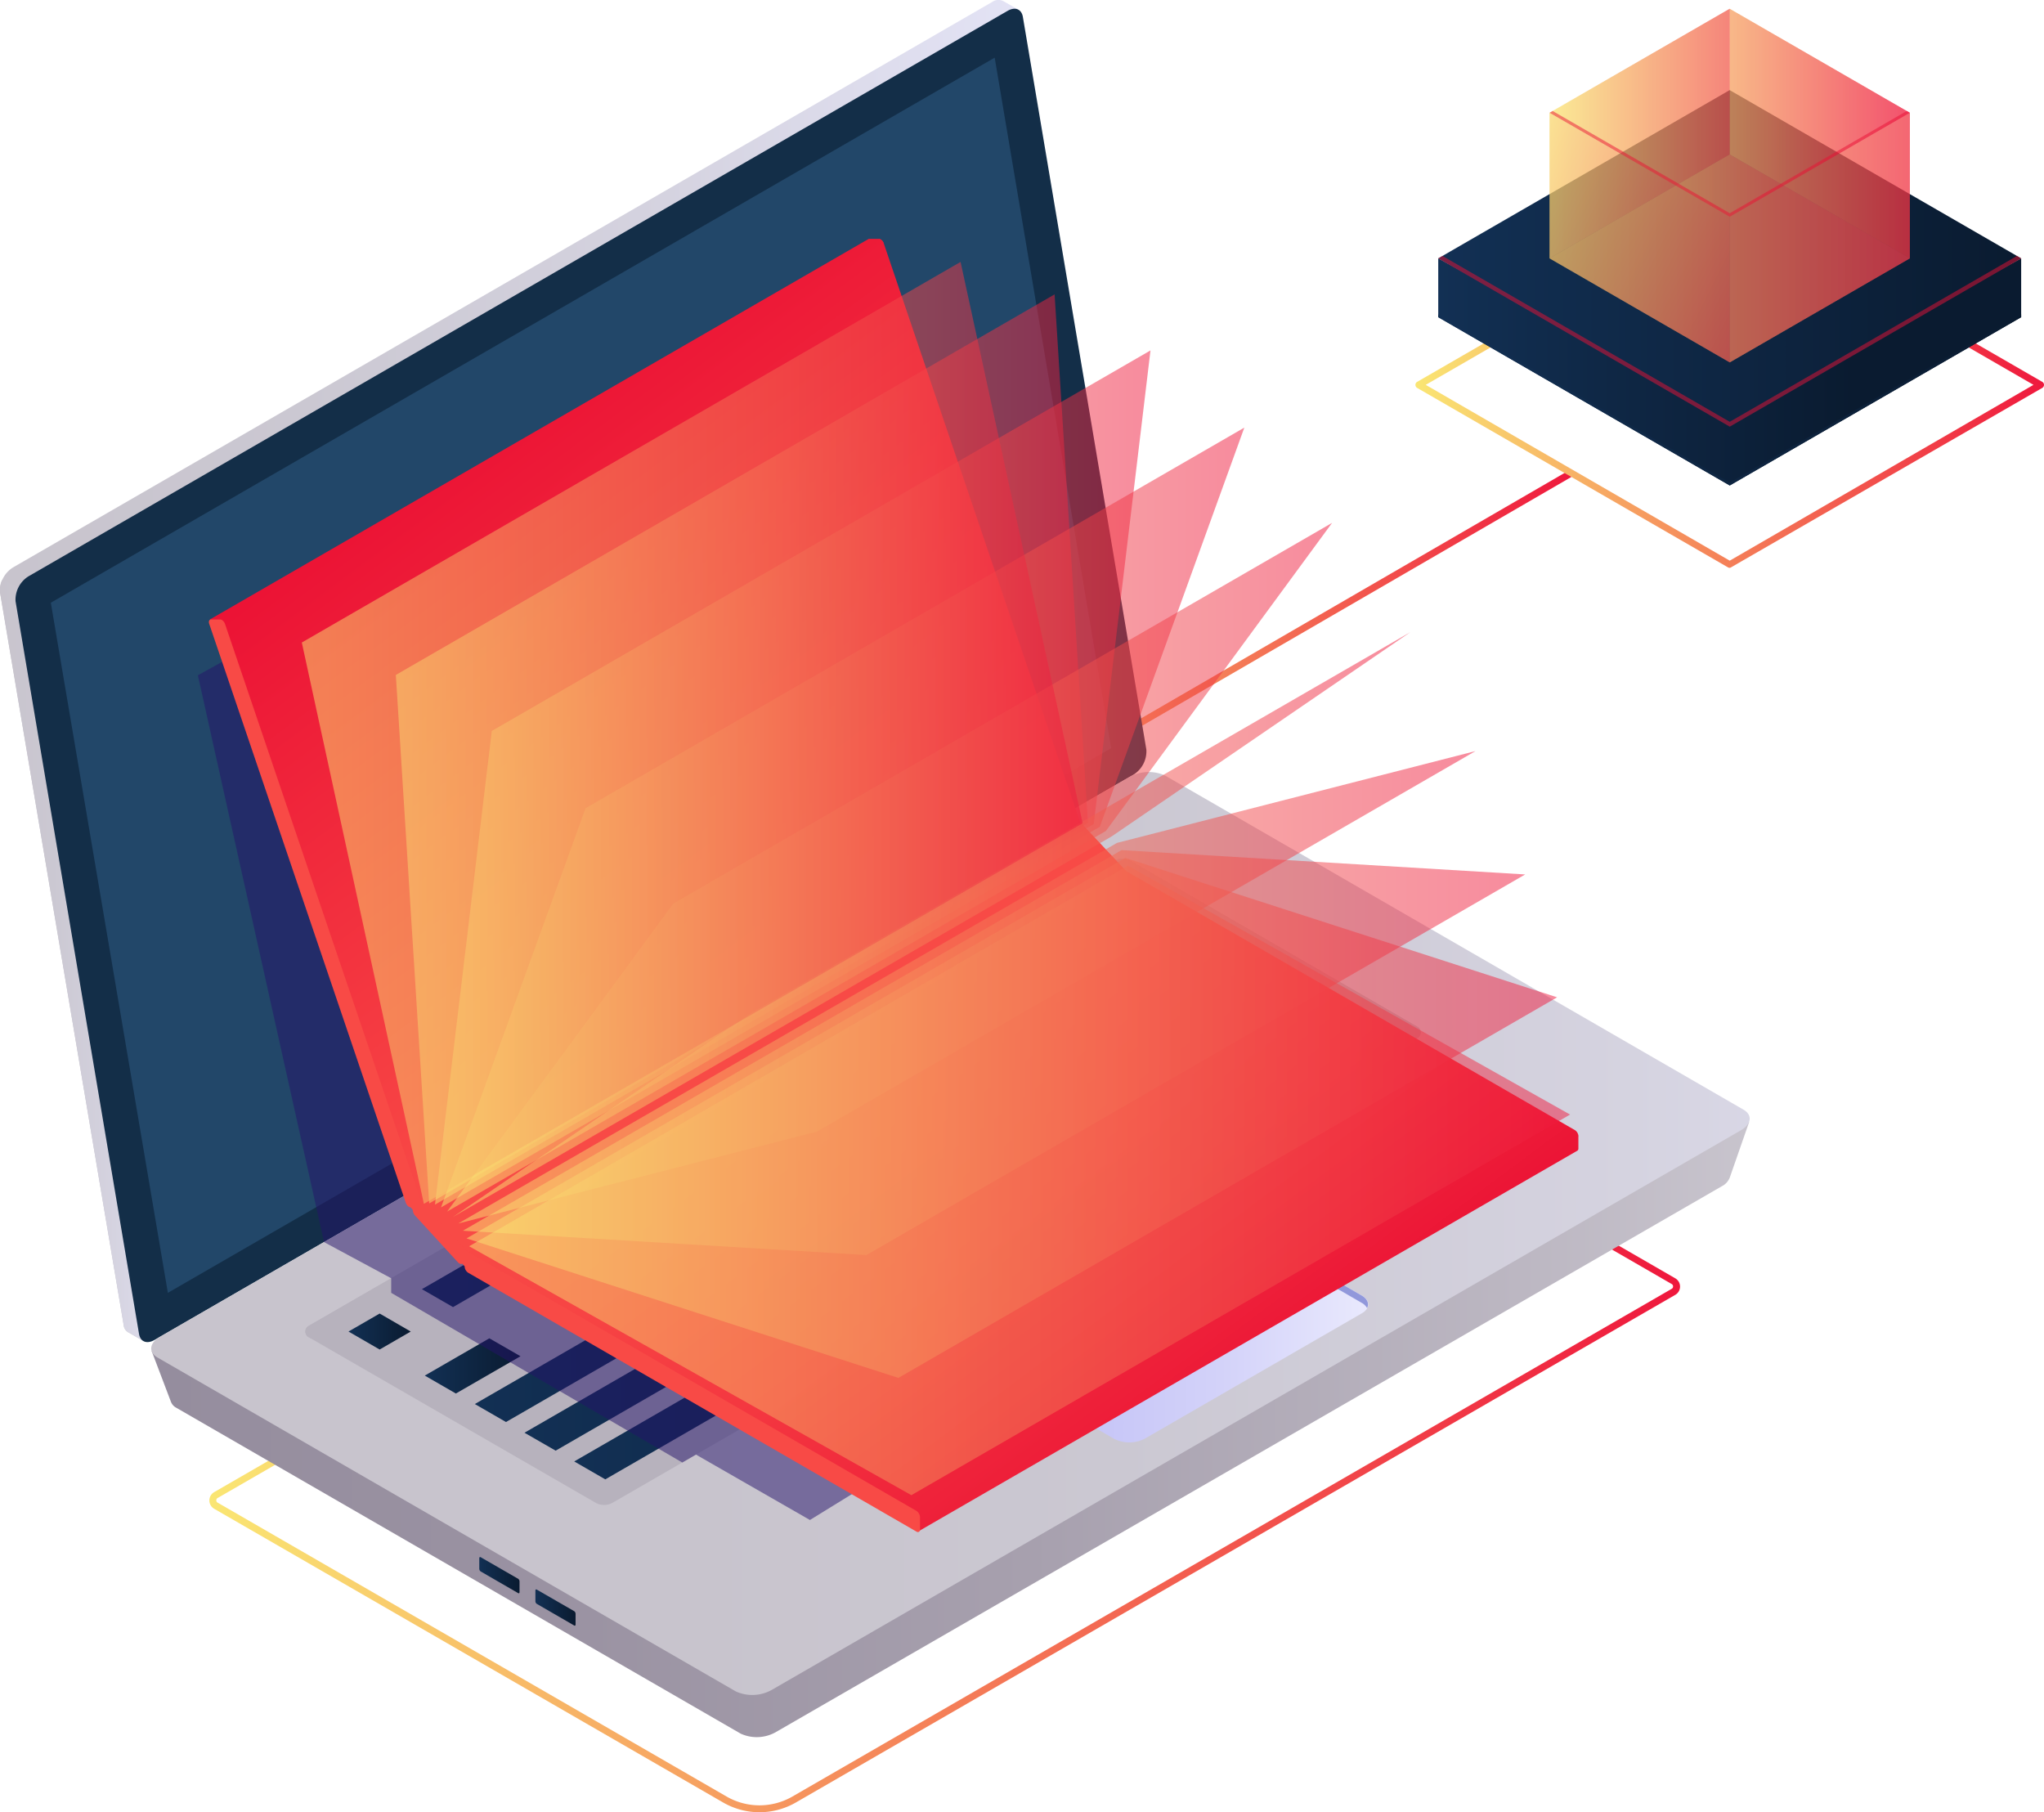 <svg id="Ñëîé_1" data-name="Ñëîé 1" xmlns="http://www.w3.org/2000/svg" xmlns:xlink="http://www.w3.org/1999/xlink" viewBox="0 0 316.95 280.99"><defs><style>.cls-1{fill:url(#Áåçûìÿííûé_ãðàäèåíò_19);}.cls-2{fill:url(#Áåçûìÿííûé_ãðàäèåíò_19-2);}.cls-3{fill:url(#linear-gradient);}.cls-4{fill:url(#linear-gradient-2);}.cls-5{fill:#132e48;}.cls-6{fill:#224769;}.cls-7{fill:url(#linear-gradient-3);}.cls-8{fill:url(#linear-gradient-4);}.cls-9{fill:url(#Áåçûìÿííûé_ãðàäèåíò_62);}.cls-10{fill:url(#Áåçûìÿííûé_ãðàäèåíò_62-2);}.cls-11{fill:#b7b2bd;}.cls-12{fill:url(#Áåçûìÿííûé_ãðàäèåíò_62-3);}.cls-13{fill:url(#Áåçûìÿííûé_ãðàäèåíò_62-4);}.cls-14{fill:url(#Áåçûìÿííûé_ãðàäèåíò_62-5);}.cls-15{fill:url(#Áåçûìÿííûé_ãðàäèåíò_62-6);}.cls-16{fill:url(#Áåçûìÿííûé_ãðàäèåíò_62-7);}.cls-17{fill:url(#Áåçûìÿííûé_ãðàäèåíò_62-8);}.cls-18{fill:url(#Áåçûìÿííûé_ãðàäèåíò_62-9);}.cls-19{fill:url(#Áåçûìÿííûé_ãðàäèåíò_4);}.cls-20{fill:#9198db;}.cls-21{fill:#24126a;}.cls-21,.cls-26,.cls-27,.cls-28,.cls-29,.cls-30,.cls-31,.cls-32,.cls-33,.cls-34,.cls-35,.cls-40,.cls-41,.cls-42,.cls-43,.cls-44,.cls-45,.cls-46{opacity:0.5;}.cls-22{opacity:0.3;fill:url(#linear-gradient-5);}.cls-23{fill:url(#linear-gradient-6);}.cls-24{fill:url(#linear-gradient-7);}.cls-25{fill:#f84a46;}.cls-26{fill:url(#Áåçûìÿííûé_ãðàäèåíò_19-3);}.cls-27{fill:url(#Áåçûìÿííûé_ãðàäèåíò_19-4);}.cls-28{fill:url(#Áåçûìÿííûé_ãðàäèåíò_19-5);}.cls-29{fill:url(#Áåçûìÿííûé_ãðàäèåíò_19-6);}.cls-30{fill:url(#Áåçûìÿííûé_ãðàäèåíò_19-7);}.cls-31{fill:url(#Áåçûìÿííûé_ãðàäèåíò_19-8);}.cls-32{fill:url(#Áåçûìÿííûé_ãðàäèåíò_19-9);}.cls-33{fill:url(#Áåçûìÿííûé_ãðàäèåíò_19-10);}.cls-34{fill:url(#Áåçûìÿííûé_ãðàäèåíò_19-11);}.cls-35{fill:url(#Áåçûìÿííûé_ãðàäèåíò_19-12);}.cls-36{fill:url(#Áåçûìÿííûé_ãðàäèåíò_19-13);}.cls-37{fill:url(#Áåçûìÿííûé_ãðàäèåíò_62-10);}.cls-38{fill:url(#Áåçûìÿííûé_ãðàäèåíò_62-11);}.cls-39{fill:url(#Áåçûìÿííûé_ãðàäèåíò_62-12);}.cls-40{fill:#eb1034;}.cls-41{fill:url(#Áåçûìÿííûé_ãðàäèåíò_19-14);}.cls-42{fill:url(#Áåçûìÿííûé_ãðàäèåíò_19-15);}.cls-43{fill:url(#Áåçûìÿííûé_ãðàäèåíò_19-16);}.cls-44{fill:url(#Áåçûìÿííûé_ãðàäèåíò_19-17);}.cls-45{fill:url(#Áåçûìÿííûé_ãðàäèåíò_19-19);}.cls-46{fill:url(#Áåçûìÿííûé_ãðàäèåíò_19-20);}</style><linearGradient id="Áåçûìÿííûé_ãðàäèåíò_19" x1="185.93" y1="161.76" x2="294.56" y2="161.76" gradientUnits="userSpaceOnUse"><stop offset="0" stop-color="#fae673"/><stop offset="1" stop-color="#ef183d"/></linearGradient><linearGradient id="Áåçûìÿííûé_ãðàäèåíò_19-2" x1="83.15" y1="272.28" x2="311.19" y2="272.28" xlink:href="#Áåçûìÿííûé_ãðàäèåíò_19"/><linearGradient id="linear-gradient" x1="50.68" y1="161.03" x2="226.09" y2="161.03" gradientUnits="userSpaceOnUse"><stop offset="0" stop-color="#c8c4cd"/><stop offset="0.27" stop-color="#cbc8d2"/><stop offset="0.59" stop-color="#d5d3e0"/><stop offset="0.94" stop-color="#e5e5f8"/><stop offset="1" stop-color="#e9e9fd"/></linearGradient><linearGradient id="linear-gradient-2" x1="50.68" y1="206.01" x2="80.8" y2="206.01" xlink:href="#linear-gradient"/><linearGradient id="linear-gradient-3" x1="74.18" y1="256.58" x2="321.92" y2="256.58" gradientUnits="userSpaceOnUse"><stop offset="0" stop-color="#958d9e"/><stop offset="0.25" stop-color="#9a92a2"/><stop offset="0.55" stop-color="#a7a0ae"/><stop offset="0.87" stop-color="#bdb8c3"/><stop offset="1" stop-color="#c8c4cd"/></linearGradient><linearGradient id="linear-gradient-4" x1="157.42" y1="248.32" x2="405.29" y2="248.32" xlink:href="#linear-gradient"/><linearGradient id="Áåçûìÿííûé_ãðàäèåíò_62" x1="125" y1="301.29" x2="131.24" y2="301.29" gradientUnits="userSpaceOnUse"><stop offset="0" stop-color="#123054"/><stop offset="1" stop-color="#0a1b30"/></linearGradient><linearGradient id="Áåçûìÿííûé_ãðàäèåíò_62-2" x1="133.7" y1="306.31" x2="139.93" y2="306.31" xlink:href="#Áåçûìÿííûé_ãðàäèåíò_62"/><linearGradient id="Áåçûìÿííûé_ãðàäèåíò_62-3" x1="65.42" y1="169.95" x2="178.74" y2="169.95" xlink:href="#Áåçûìÿííûé_ãðàäèåíò_62"/><linearGradient id="Áåçûìÿííûé_ãðàäèåíò_62-4" x1="83.98" y1="174.84" x2="190.57" y2="174.84" xlink:href="#Áåçûìÿííûé_ãðàäèåíò_62"/><linearGradient id="Áåçûìÿííûé_ãðàäèåíò_62-5" x1="73.63" y1="184.5" x2="198.27" y2="184.5" xlink:href="#Áåçûìÿííûé_ãðàäèåíò_62"/><linearGradient id="Áåçûìÿííûé_ãðàäèåíò_62-6" x1="81.33" y1="188.94" x2="205.97" y2="188.94" xlink:href="#Áåçûìÿííûé_ãðàäèåíò_62"/><linearGradient id="Áåçûìÿííûé_ãðàäèåíò_62-7" x1="89.04" y1="193.39" x2="213.67" y2="193.39" xlink:href="#Áåçûìÿííûé_ãðàäèåíò_62"/><linearGradient id="Áåçûìÿííûé_ãðàäèåíò_62-8" x1="54.04" y1="206.45" x2="63.69" y2="206.45" xlink:href="#Áåçûìÿííûé_ãðàäèåíò_62"/><linearGradient id="Áåçûìÿííûé_ãðàäèåíò_62-9" x1="65.87" y1="211.78" x2="80.71" y2="211.78" xlink:href="#Áåçûìÿííûé_ãðàäèåíò_62"/><linearGradient id="Áåçûìÿííûé_ãðàäèåíò_4" x1="199.4" y1="262.39" x2="262.85" y2="262.39" gradientUnits="userSpaceOnUse"><stop offset="0" stop-color="#c0bff6"/><stop offset="0.29" stop-color="#c5c4f7"/><stop offset="0.64" stop-color="#d3d2f9"/><stop offset="1" stop-color="#e9e9fd"/></linearGradient><linearGradient id="linear-gradient-5" x1="190.7" y1="262.87" x2="295.48" y2="262.87" gradientUnits="userSpaceOnUse"><stop offset="0" stop-color="#123054"/><stop offset="1" stop-color="#f62a26"/></linearGradient><linearGradient id="linear-gradient-6" x1="83.56" y1="124.26" x2="187.68" y2="124.26" xlink:href="#linear-gradient-5"/><linearGradient id="linear-gradient-7" x1="118.76" y1="122.17" x2="238.57" y2="282.83" gradientUnits="userSpaceOnUse"><stop offset="0" stop-color="#eb1034"/><stop offset="0.48" stop-color="#f84a46"/><stop offset="0.61" stop-color="#f74544"/><stop offset="0.76" stop-color="#f43740"/><stop offset="0.92" stop-color="#ee1f39"/><stop offset="1" stop-color="#eb1034"/></linearGradient><linearGradient id="Áåçûìÿííûé_ãðàäèåíò_19-3" x1="61.38" y1="116.11" x2="168.7" y2="116.11" xlink:href="#Áåçûìÿííûé_ãðàäèåíò_19"/><linearGradient id="Áåçûìÿííûé_ãðàäèåíò_19-4" x1="67.45" y1="120.55" x2="178.4" y2="120.55" xlink:href="#Áåçûìÿííûé_ãðàäèåíò_19"/><linearGradient id="Áåçûìÿííûé_ãðàäèåíò_19-5" x1="68.39" y1="126.75" x2="192.95" y2="126.75" xlink:href="#Áåçûìÿííûé_ãðàäèåíò_19"/><linearGradient id="Áåçûìÿííûé_ãðàäèåíò_19-6" x1="69.33" y1="134.46" x2="206.56" y2="134.46" xlink:href="#Áåçûìÿííûé_ãðàäèåíò_19"/><linearGradient id="Áåçûìÿííûé_ãðàäèåíò_19-7" x1="70.23" y1="143.36" x2="218.68" y2="143.36" xlink:href="#Áåçûìÿííûé_ãðàäèåíò_19"/><linearGradient id="Áåçûìÿííûé_ãðàäèåíò_19-8" x1="71.05" y1="153.07" x2="228.8" y2="153.07" xlink:href="#Áåçûìÿííûé_ãðàäèåíò_19"/><linearGradient id="Áåçûìÿííûé_ãðàäèåíò_19-9" x1="71.77" y1="163.2" x2="236.5" y2="163.2" xlink:href="#Áåçûìÿííûé_ãðàäèåíò_19"/><linearGradient id="Áåçûìÿííûé_ãðàäèåíò_19-10" x1="72.34" y1="173.32" x2="241.45" y2="173.32" xlink:href="#Áåçûìÿííûé_ãðàäèåíò_19"/><linearGradient id="Áåçûìÿííûé_ãðàäèåíò_19-11" x1="72.75" y1="183.02" x2="243.46" y2="183.02" xlink:href="#Áåçûìÿííûé_ãðàäèåíò_19"/><linearGradient id="Áåçûìÿííûé_ãðàäèåíò_19-12" x1="46.81" y1="113.63" x2="167.88" y2="113.63" xlink:href="#Áåçûìÿííûé_ãðàäèåíò_19"/><linearGradient id="Áåçûìÿííûé_ãðàäèåíò_19-13" x1="270.16" y1="116.74" x2="367.63" y2="116.74" xlink:href="#Áåçûìÿííûé_ãðàäèåíò_19"/><linearGradient id="Áåçûìÿííûé_ãðàäèåíò_62-10" x1="223.02" y1="57.66" x2="287.43" y2="57.66" xlink:href="#Áåçûìÿííûé_ãðàäèåíò_62"/><linearGradient id="Áåçûìÿííûé_ãðàäèåíò_62-11" x1="223.02" y1="62" x2="313.41" y2="62" xlink:href="#Áåçûìÿííûé_ãðàäèåíò_62"/><linearGradient id="Áåçûìÿííûé_ãðàäèåíò_62-12" x1="223.02" y1="40.06" x2="313.41" y2="40.06" xlink:href="#Áåçûìÿííûé_ãðàäèåíò_62"/><linearGradient id="Áåçûìÿííûé_ãðàäèåíò_19-14" x1="240.28" y1="40.06" x2="296.15" y2="40.06" xlink:href="#Áåçûìÿííûé_ãðàäèåíò_19"/><linearGradient id="Áåçûìÿííûé_ãðàäèåíò_19-15" x1="268.21" y1="20.71" x2="296.15" y2="20.71" xlink:href="#Áåçûìÿííûé_ãðàäèåíò_19"/><linearGradient id="Áåçûìÿííûé_ãðàäèåíò_19-16" x1="240.28" y1="20.71" x2="268.22" y2="20.71" xlink:href="#Áåçûìÿííûé_ãðàäèåíò_19"/><linearGradient id="Áåçûìÿííûé_ãðàäèåíò_19-17" x1="240.28" y1="17.49" x2="296.15" y2="17.49" xlink:href="#Áåçûìÿííûé_ãðàäèåíò_19"/><linearGradient id="Áåçûìÿííûé_ãðàäèåíò_19-19" x1="205.38" y1="36.84" x2="319.99" y2="36.84" xlink:href="#Áåçûìÿííûé_ãðàäèåíò_19"/><linearGradient id="Áåçûìÿííûé_ãðàäèåíò_19-20" x1="229.88" y1="24.53" x2="286.96" y2="53.37" xlink:href="#Áåçûìÿííûé_ãðàäèåíò_19"/></defs><path class="cls-1" d="M186.46,193.46a.53.53,0,0,1-.27-1l107.56-62.33a.55.55,0,0,1,.74.19.54.54,0,0,1-.2.73L186.73,193.39A.52.52,0,0,1,186.46,193.46Z" transform="translate(-50.68 -57.07)"/><path class="cls-2" d="M168.45,338.05a11.27,11.27,0,0,1-5.62-1.5L83.89,291a1.49,1.49,0,0,1,0-2.58l141.73-81.83a.55.55,0,0,1,.53,0l84.29,48.67a1.48,1.48,0,0,1,0,2.58L174.07,336.55A11.27,11.27,0,0,1,168.45,338.05Zm57.43-130.39L84.43,289.33a.38.38,0,0,0-.21.36.38.38,0,0,0,.21.36l78.94,45.58a10.23,10.23,0,0,0,10.16,0l136.38-78.74a.39.39,0,0,0,.2-.36.41.41,0,0,0-.2-.37Z" transform="translate(-50.68 -57.07)"/><path class="cls-3" d="M226.06,171.94l-19-112.72,1.53-.65-2.3-1.31h0a1.65,1.65,0,0,0-1.77.12L52.68,145.06a4.3,4.3,0,0,0-2,3.86L69.86,262.53a1.42,1.42,0,0,0,.8,1.16h0l2.25,1.3.38-2.1-.13,0,150.93-87.14A4.29,4.29,0,0,0,226.06,171.94Z" transform="translate(-50.68 -57.07)"/><path class="cls-4" d="M53.53,148.14,51,147a3.49,3.49,0,0,0-.32,1.88L69.86,262.53a1.42,1.42,0,0,0,.8,1.16h0l2.25,1.3.38-2.1-.13,0,7.64-4.41Z" transform="translate(-50.68 -57.07)"/><path class="cls-5" d="M226.47,177.16,74.63,264.83c-1.18.67-2.18.28-2.39-.93L53.09,150.28a4.28,4.28,0,0,1,2-3.85L206.91,58.76c1.17-.68,2.17-.29,2.38.93L228.44,173.3A4.28,4.28,0,0,1,226.47,177.16Z" transform="translate(-50.68 -57.07)"/><polygon class="cls-6" points="154.24 8.94 7.88 93.45 26.03 200.45 172.3 116 154.24 8.94"/><path class="cls-7" d="M321.92,231l-8.29,4.33-83.09-48a6,6,0,0,0-5.42.23L81.81,270.27c-1.38-.77-7.63-3.77-7.63-3.77l3,7.9h0a1.77,1.77,0,0,0,.84.94l87.52,50.53a6,6,0,0,0,5.42-.23L317.66,241a2.57,2.57,0,0,0,1.23-1.31h0Z" transform="translate(-50.68 -57.07)"/><path class="cls-8" d="M320.64,232.31l-150.3,86.78a6.19,6.19,0,0,1-5.56.23L75.09,267.54c-1.42-.83-1.25-2.26.4-3.21l150.3-86.78a6.19,6.19,0,0,1,5.56-.23L321,229.1C322.46,229.93,322.28,231.36,320.64,232.31Z" transform="translate(-50.68 -57.07)"/><path class="cls-9" d="M125,300.32v-1.65c0-.16.1-.23.22-.16l5.81,3.35a.51.51,0,0,1,.21.41v1.65c0,.15-.09.23-.21.16l-5.81-3.36A.51.51,0,0,1,125,300.32Z" transform="translate(-50.68 -57.07)"/><path class="cls-10" d="M133.7,305.34v-1.65c0-.16.09-.23.21-.16l5.81,3.35a.51.51,0,0,1,.21.41v1.65c0,.15-.09.23-.21.16l-5.81-3.36A.5.5,0,0,1,133.7,305.34Z" transform="translate(-50.68 -57.07)"/><path class="cls-11" d="M98.47,262.69l124.9-72.11a2.69,2.69,0,0,1,2.69,0l44.48,25.73a1,1,0,0,1,0,1.66L145.7,290.05a2.69,2.69,0,0,1-2.69,0l-44.54-25.7A1,1,0,0,1,98.47,262.69Z" transform="translate(-50.68 -57.07)"/><path class="cls-11" d="M98.47,264.35l.45.26,124.45-71.86a2.69,2.69,0,0,1,2.69,0l44,25.48.45-.26a1,1,0,0,0,0-1.66l-44.48-25.73a2.69,2.69,0,0,0-2.69,0L98.47,262.69A1,1,0,0,0,98.47,264.35Z" transform="translate(-50.68 -57.07)"/><polygon class="cls-12" points="178.74 140.03 70.25 202.66 65.42 199.88 173.91 137.24 178.74 140.03"/><polygon class="cls-13" points="190.57 146.85 88.8 205.61 83.98 202.82 185.74 144.07 190.57 146.85"/><polygon class="cls-14" points="198.27 151.3 78.46 220.48 73.63 217.69 193.44 148.52 198.27 151.3"/><polygon class="cls-15" points="205.97 155.75 86.16 224.92 81.33 222.14 201.15 152.97 205.97 155.75"/><polygon class="cls-16" points="213.67 160.2 93.86 229.37 89.04 226.59 208.85 157.41 213.67 160.2"/><polygon class="cls-17" points="63.69 206.45 58.87 209.24 54.04 206.45 58.87 203.66 63.69 206.45"/><polygon class="cls-18" points="80.71 210.28 70.69 216.06 65.87 213.28 75.88 207.5 80.71 210.28"/><path class="cls-19" d="M228.18,280.14l33.68-19.45c1.31-.76,1.31-2,0-2.75l-23-13.29a5.27,5.27,0,0,0-4.77,0l-33.68,19.44c-1.31.76-1.31,2,0,2.75l23,13.3A5.27,5.27,0,0,0,228.18,280.14Z" transform="translate(-50.68 -57.07)"/><path class="cls-20" d="M200.38,265.21l33.68-19.44a5.27,5.27,0,0,1,4.77,0l23,13.3a2.09,2.09,0,0,1,.83.81c.34-.66.08-1.41-.83-1.94l-23-13.29a5.27,5.27,0,0,0-4.77,0l-33.68,19.44c-.91.52-1.17,1.27-.82,1.94A2.07,2.07,0,0,1,200.38,265.21Z" transform="translate(-50.68 -57.07)"/><polygon class="cls-21" points="34.86 102.39 30.68 104.7 50.24 192.58 62.58 185.45 34.86 102.39"/><polygon class="cls-21" points="50.24 192.58 60.66 198.19 60.66 200.45 105.8 226.76 107.92 225.53 125.59 235.67 134.76 230.02 62.58 185.45 50.24 192.58"/><path class="cls-22" d="M191.46,293.27l104-60.06a1.27,1.27,0,0,0-.37-.75L190.7,292.74Z" transform="translate(-50.68 -57.07)"/><path class="cls-23" d="M187.05,94.12,83.56,153.87l.76.53L187.68,94.72A1,1,0,0,0,187.05,94.12Z" transform="translate(-50.68 -57.07)"/><path class="cls-24" d="M294.94,232.32,225.43,192.2l-.09,0h0l-7.16-7.6L187.73,94.83c-.14-.39-.47-.72-.74-.72l-1.45,0a.34.34,0,0,0-.16,0h0l-102.14,59,32.44,91.14,6,7.39,14.61,8.83,45,25.61,11.84,8.4,102.14-59h0a.38.38,0,0,0,.16-.35v-1.87A1.25,1.25,0,0,0,294.94,232.32Z" transform="translate(-50.68 -57.07)"/><path class="cls-25" d="M192.79,291.33l-69.5-40.13-.09,0v0l-7.15-7.59L85.58,153.84c-.13-.4-.47-.72-.74-.72l-1.45,0c-.28,0-.39.31-.26.7l30.47,89.72c.14.4.47.72.74.72l.35.38a1.4,1.4,0,0,0,.38.93l6.58,7.18c.25.27.53.36.71.25l.37.41a1.2,1.2,0,0,0,.56,1l69.5,40.13c.3.18.55,0,.55-.32v-1.86A1.23,1.23,0,0,0,192.79,291.33Z" transform="translate(-50.68 -57.07)"/><polygon class="cls-25" points="72.61 194.14 174.66 135.1 167.51 127.48 65.37 186.49 72.61 194.14"/><polygon class="cls-26" points="66.55 186.59 61.38 104.65 163.53 45.64 168.7 127.58 66.55 186.59"/><polygon class="cls-27" points="67.45 186.77 76.26 113.33 178.4 54.33 169.6 127.76 67.45 186.77"/><polygon class="cls-28" points="68.39 187.2 90.8 125.31 192.95 66.3 170.54 128.19 68.39 187.2"/><polygon class="cls-29" points="69.33 187.85 104.42 140.08 206.56 81.07 171.48 128.84 69.33 187.85"/><polygon class="cls-30" points="70.23 188.69 116.53 157.03 218.68 98.02 172.38 129.68 70.23 188.69"/><polygon class="cls-31" points="173.2 130.69 228.8 116.45 126.65 175.46 71.05 189.7 173.2 130.69"/><polygon class="cls-32" points="173.91 131.81 236.5 135.58 134.35 194.59 71.77 190.82 173.91 131.81"/><polygon class="cls-33" points="174.49 133.01 241.45 154.63 139.31 213.64 72.34 192.01 174.49 133.01"/><polygon class="cls-34" points="174.9 134.22 243.46 172.81 141.32 231.82 72.75 193.23 174.9 134.22"/><polygon class="cls-35" points="167.88 127.64 65.73 186.65 46.8 99.62 148.95 40.61 167.88 127.64 167.88 127.64"/><path class="cls-36" d="M318.9,145.11a.6.6,0,0,1-.27-.07l-48.21-27.83a.56.56,0,0,1-.26-.47.53.53,0,0,1,.26-.46l48.21-27.83a.51.51,0,0,1,.53,0l48.21,27.83a.53.53,0,0,1,.26.46.56.56,0,0,1-.26.47L319.16,145A.59.59,0,0,1,318.9,145.11Zm-47.14-28.37L318.9,144,366,116.74,318.89,89.53Z" transform="translate(-50.68 -57.07)"/><polygon class="cls-37" points="313.41 49.18 313.41 40.06 268.21 64.99 223.02 40.06 223.02 49.18 268.22 75.27 313.41 49.18"/><polygon class="cls-38" points="223.02 48.73 223.02 49.18 268.22 75.27 313.41 49.18 313.41 48.73 268.22 74.82 223.02 48.73"/><polygon class="cls-39" points="268.22 66.15 223.02 40.06 268.21 13.97 313.41 40.06 268.22 66.15"/><polygon class="cls-40" points="268.22 65.4 223.67 39.68 223.02 40.06 268.22 66.15 313.41 40.06 312.76 39.68 268.22 65.4"/><polygon class="cls-5" points="268.22 56.19 240.28 40.06 268.21 23.93 296.15 40.06 268.22 56.19"/><polygon class="cls-41" points="268.22 56.19 240.28 40.06 268.21 23.93 296.15 40.06 268.22 56.19"/><polygon class="cls-42" points="268.21 1.36 296.15 17.49 296.15 40.06 268.21 23.93 268.21 1.36"/><polygon class="cls-43" points="268.22 23.93 240.28 40.06 240.28 17.49 268.21 1.36 268.22 23.93"/><polygon class="cls-44" points="268.22 33.62 240.28 17.49 268.21 1.36 296.15 17.49 268.22 33.62"/><polygon class="cls-44" points="268.22 33.62 240.28 17.49 268.21 1.36 296.15 17.49 268.22 33.62"/><polygon class="cls-40" points="268.22 33.06 240.76 17.21 240.28 17.49 268.22 33.62 296.15 17.49 295.67 17.21 268.22 33.06"/><polygon class="cls-45" points="268.22 33.62 268.22 56.19 296.15 40.06 296.15 17.49 268.22 33.62"/><polygon class="cls-46" points="240.28 17.49 240.28 40.06 268.22 56.19 268.22 33.62 240.28 17.49"/></svg>